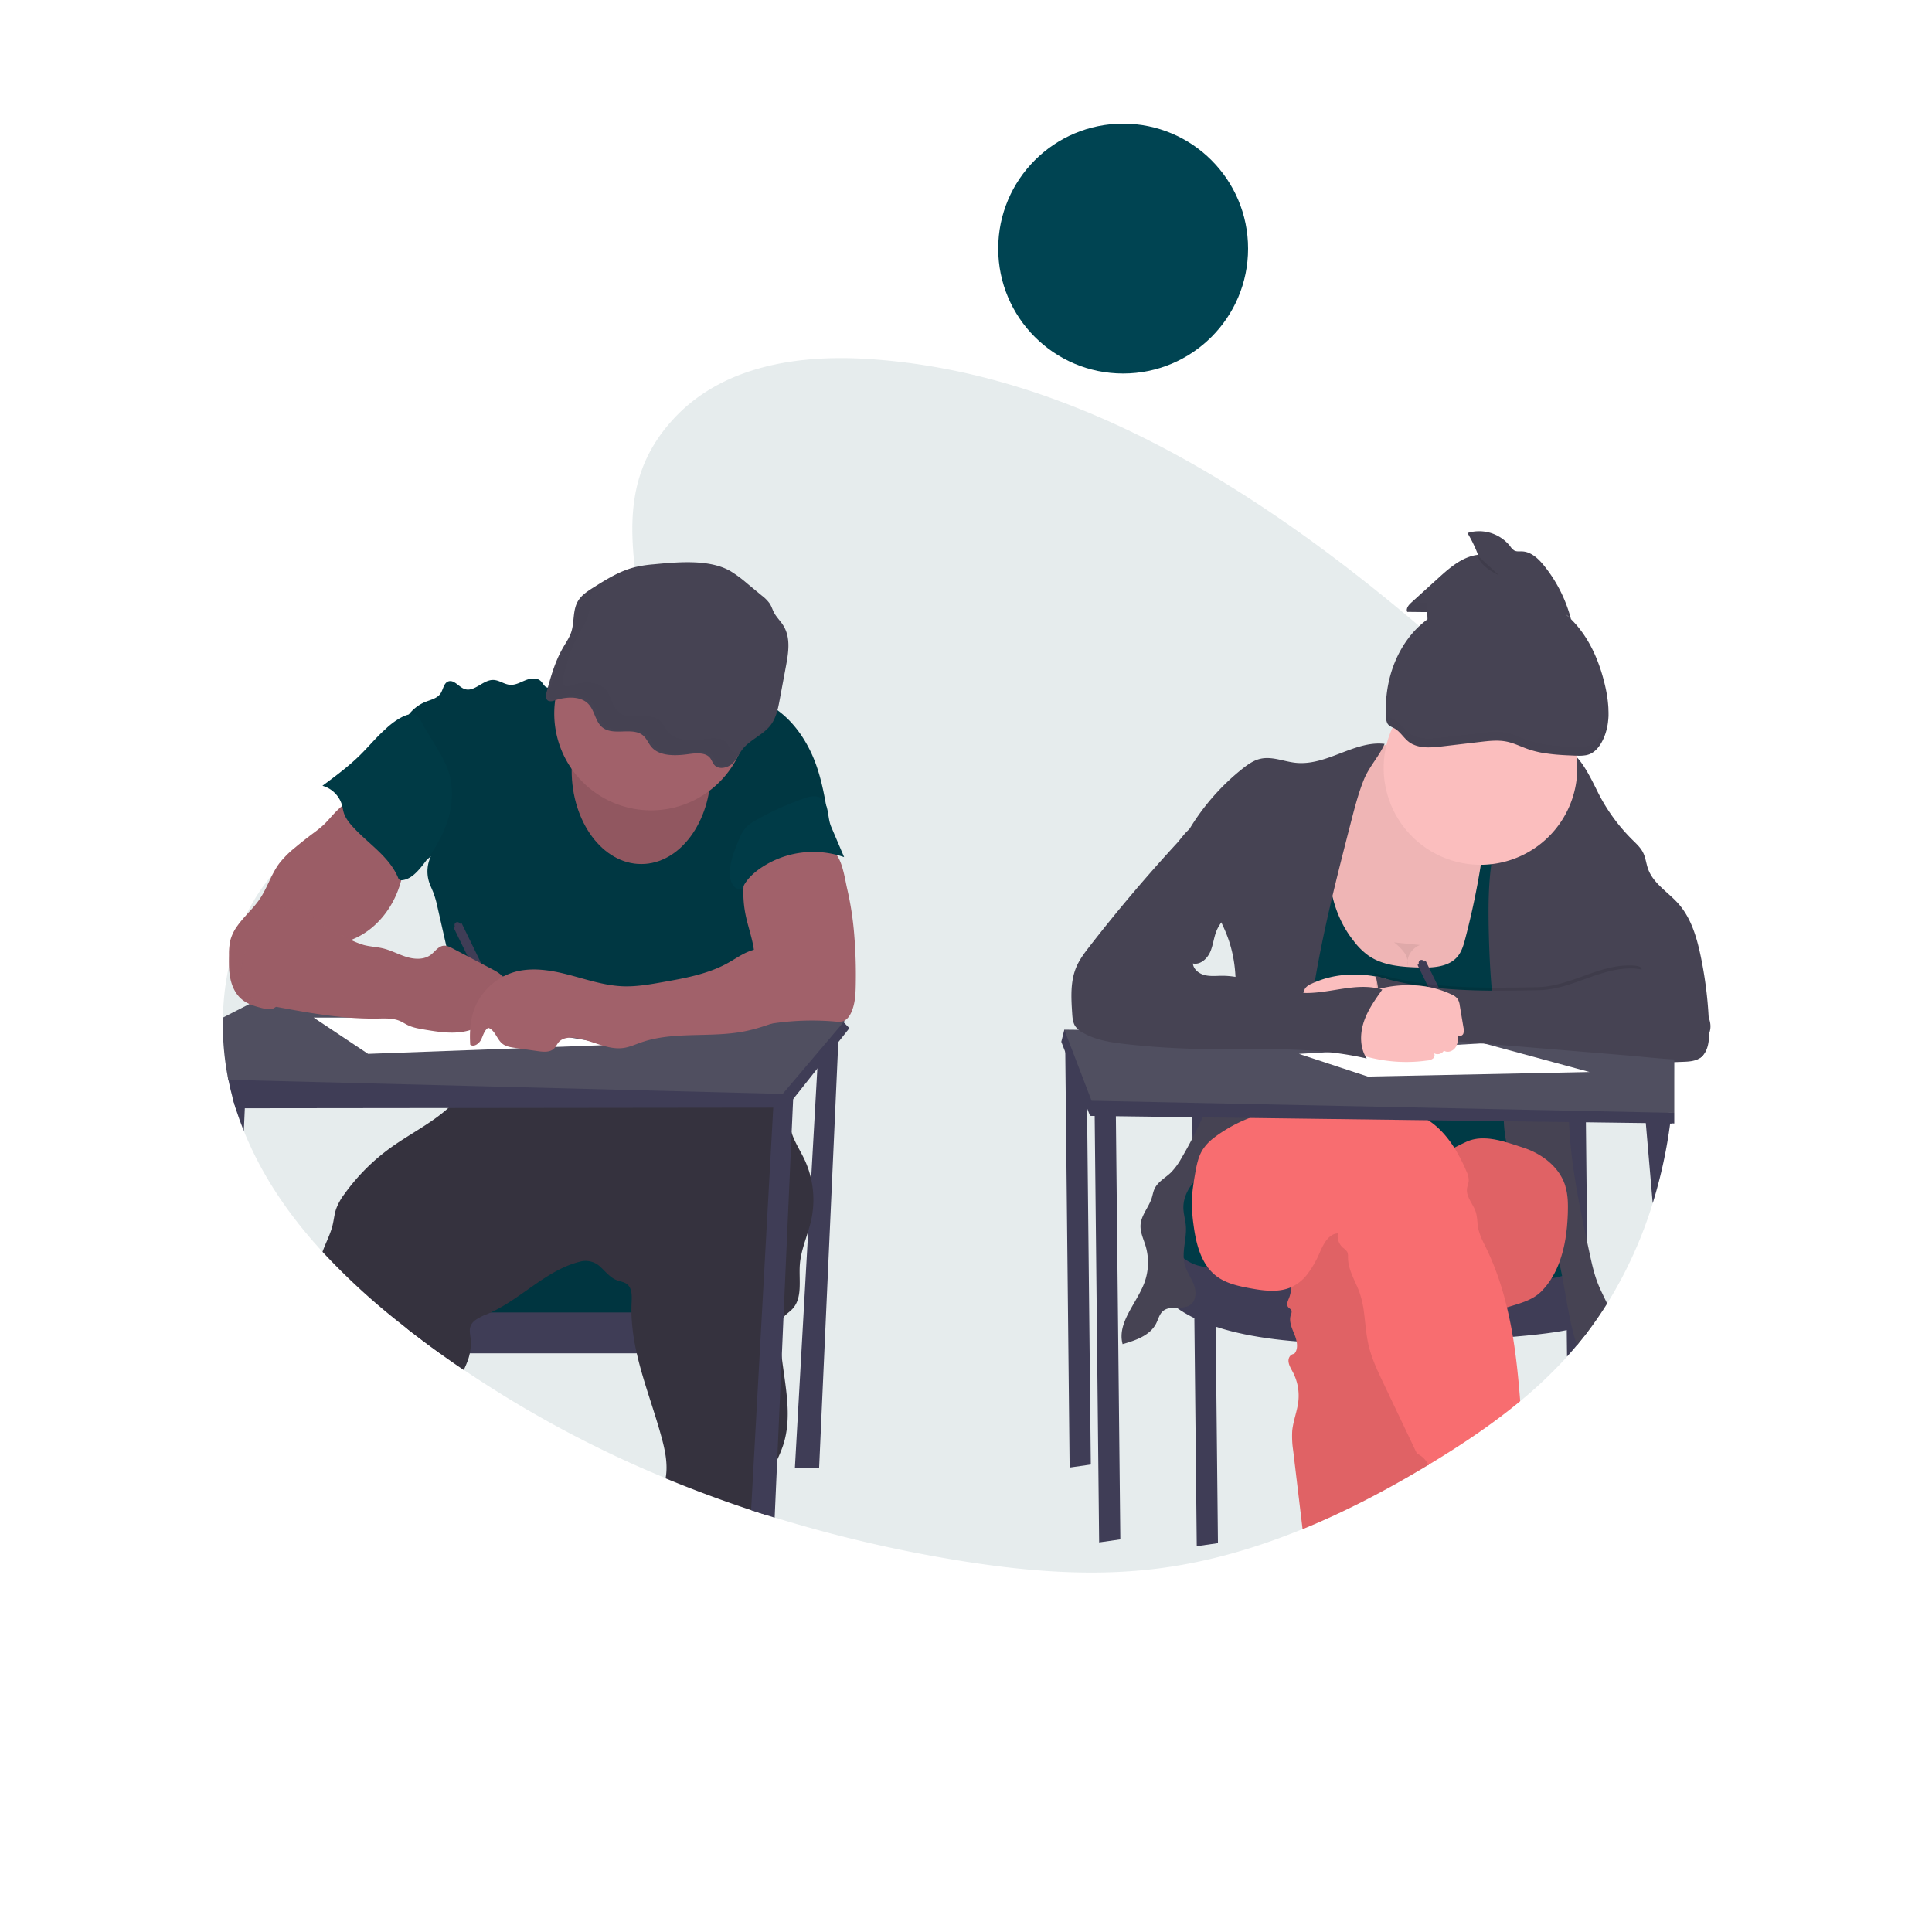 <svg xmlns="http://www.w3.org/2000/svg" xmlns:xlink="http://www.w3.org/1999/xlink" width="1500" height="1500" viewBox="0 0 1500 1500">
<rect x="0" y="0" width="1500" height="1500" fill="#808080" stroke="none"/>
<defs>
<clipPath id="clip-path">
<rect id="Rectangle_2203" data-name="Rectangle 2203" width="1155" height="943" transform="translate(173 278)" fill="#fff"></rect>
</clipPath>
<clipPath id="clip-undraw_exams_g-4-ow">
<rect width="1500" height="1500" id="id_101"></rect>
</clipPath>
</defs>
<g id="undraw_exams_g-4-ow" clip-path="url(#clip-undraw_exams_g-4-ow)">
<rect width="1500" height="1500" fill="#fff" id="id_102"></rect>
<g id="undraw_exams_g-4-ow-2" data-name="undraw_exams_g-4-ow">
<g id="undraw_exams_g-4-ow-3" data-name="undraw_exams_g-4-ow">
<rect id="Rectangle_2202" data-name="Rectangle 2202" width="1500" height="1500" fill="#fff" opacity="0"></rect>
<g id="Group_447" data-name="Group 447" clip-path="url(#clip-path)">
<path id="Path_16259" data-name="Path 16259" d="M1299.92,824.649v2.137q-.2,18.531-2.2,36.967v.224c-.11,1.021-.23,2.031-.34,3.053-.2,1.726-.41,3.44-.65,5.167a371.123,371.123,0,0,1-13.55,61.991h0a334.007,334.007,0,0,1-35.37,77.832q-6.96,11.16-14.82,21.6-4.185,5.52-8.6,10.84-3.105,3.72-6.32,7.32l-1.34,1.48a348.31,348.31,0,0,1-36.43,34.6c-21.15,17.52-43.92,32.76-67.06,46.9-1.32.81-2.65,1.61-3.97,2.35a2.908,2.908,0,0,1-.3.17c-31.44,19-64.05,36.15-97.65,49.88-36.78,15.06-74.759,26.02-113.726,30.81-54.313,6.67-109.285,1.24-163.269-8.08a1061.157,1061.157,0,0,1-132.787-31.71l-7.168-2.24q-5.571-1.77-11.128-3.62-33.573-11.085-66.394-24.66a872.4,872.4,0,0,1-156.677-84.06q-9.4-6.33-18.531-12.92-12.762-9.18-25.218-18.91l-5.123-3.97a526.157,526.157,0,0,1-60.9-55.882c-25.288-27.5-46.9-58.527-61.105-93.944q-3.361-8.349-6.158-17.015l-.176-.576c-.94-2.936-1.81-5.871-2.609-8.924q-1.763-6.553-3.09-13.27c-.188-.857-.353-1.715-.505-2.584a221.978,221.978,0,0,1-3.7-45.715,211.284,211.284,0,0,1,4.7-39.926h0a180.071,180.071,0,0,1,13.314-39.422h0a142.12,142.12,0,0,1,20.365-31.389h0a120.16,120.16,0,0,1,19.189-17.92c12.75-9.488,26.887-16.1,41.54-21.325,6.887-2.466,13.867-4.627,20.882-6.635,4.971-1.433,9.965-2.795,14.936-4.133l14.665-3.958c9.4-2.56,18.8-5.19,28.062-8.032,25.241-7.7,49.977-17.027,72.856-30.931,3.619-2.2,7.309-4.6,11-7.187q7.052-4.9,13.913-10.639c4.63-3.875,9.166-8.021,13.491-12.412.669-.682,1.327-1.363,1.986-2.056,3.525-3.71,6.944-7.6,10.117-11.637,1.551-1.973,3.055-3.981,4.489-6.024,1.986-2.83,3.866-5.707,5.605-8.666,8.72-14.8,14.1-31.119,13.467-48.323a74.376,74.376,0,0,0-.764-8.467c-1.527-10.369-3-20.491-4.077-30.391-4.536-40.947-2.621-78.079,28.132-112.967,38.238-43.367,98.25-52.21,152.881-48.746,157.946,9.982,301.732,100.1,428.093,207.382q16.395,13.9,32.38,28.183,4.035,3.594,8.08,7.234c19.97,17.979,39.65,36.626,57.96,56.6,1.49,1.621,2.97,3.242,4.42,4.874.9,1.01,1.8,2.008,2.68,3.029q8.565,9.688,16.63,19.846a375.7,375.7,0,0,1,37.98,57.541,326.656,326.656,0,0,1,33.35,101.777h0a363.415,363.415,0,0,1,4.03,38.951c.2,3.84.33,7.692.4,11.532v3.687C1299.93,821.126,1299.93,822.864,1299.92,824.649Z" fill="#00424f" opacity="0.1"></path>
<path id="Path_16260" data-name="Path 16260" d="M635.969,804.957l-18.8,334.433,18.8.24,15.276-339.37Z" fill="#3f3d56"></path>
<path id="Path_16261" data-name="Path 16261" d="M566.637,974.4H333.966v50.494H566.637Z" fill="#003540"></path>
<path id="Path_16262" data-name="Path 16262" d="M581.914,1019.01v31.7H341.569q-12.76-9.18-25.217-18.9v-12.8Z" fill="#3f3d56"></path>
<path id="Path_16263" data-name="Path 16263" d="M629.905,946.847c-.658,3.041-1.516,6.047-2.421,9.042-2.667,8.654-5.876,17.192-6.5,26.187-.835,11.884,2.35,25.7-5.876,34.334-2.115,2.23-4.877,3.9-6.768,6.28a11.493,11.493,0,0,0-.8,1.18c-1.692,2.79-1.891,6.2-1.915,9.39a164.283,164.283,0,0,0,1.328,20.38c2.785,23.25,8.284,46.55,1.058,68.49a105.091,105.091,0,0,1-4.572,11.17c-3.525,7.75-7.368,15.4-8.519,23.79-.846,6.23-.588,12.64-.635,18.97q-5.57-1.77-11.128-3.62-33.573-11.1-66.393-24.66c.058-.32.117-.64.164-.96,1.68-10.45-.623-21.14-3.419-31.33-5.876-21.6-14.2-42.98-19.119-64.73a163.543,163.543,0,0,1-3.89-25.83c-.141-1.95-.223-3.91-.235-5.88-.059-2.56,0-5.12.106-7.7.246-5.15.47-11.27-3.655-14.408-2.268-1.7-5.264-2-7.908-3.029-5.1-1.985-8.59-6.588-12.633-10.275a16.561,16.561,0,0,0-14.794-4.345c-26.417,6.047-45.829,28.437-70.413,39.757-.952.45-1.9.87-2.867,1.27a41.825,41.825,0,0,0-9.013,4.61,10.232,10.232,0,0,0-4.042,5.69c-.623,2.49-.083,5.1.223,7.66a39.067,39.067,0,0,1-.529,12.48,38.492,38.492,0,0,1-1.257,4.7c-.94,2.78-2.2,5.51-3.4,8.22q-9.4-6.315-18.532-12.92-12.761-9.18-25.218-18.91l-5.041-4.05A526.15,526.15,0,0,1,250.4,971.918c2.5-7.046,6.123-13.6,7.862-20.82.987-4.146,1.351-8.455,2.714-12.483a44.867,44.867,0,0,1,6.487-11.626,157.4,157.4,0,0,1,36.123-36.121c14.559-10.428,31.375-18.789,44.477-30.626a70.132,70.132,0,0,0,13.6-16.1,9.917,9.917,0,0,0,.623-1.174,24.382,24.382,0,0,0,2.1-6.717c.94-5.261.8-11.039,1.269-16.088a171.841,171.841,0,0,0,48.332,1.456c18.743-2.1,37.074-7.3,55.817-9.324,1.41-.164,2.832-.293,4.254-.411,6-.481,12.022-.587,18.05-.517,5.041,0,10.082.224,15.123.388l55.5,1.879c6.145.211,12.421.446,18.143,2.689,6.792,2.666,12.233,7.973,16.593,13.81.552.751,1.1,1.5,1.621,2.278a71.559,71.559,0,0,1,8.555,16.9c.224.611.435,1.174.635,1.844.529,1.632.987,3.276,1.4,4.944.317,1.3.6,2.607.858,3.922,1.293,6.505,2.056,13.152,4.1,19.434.141.458.294.916.458,1.363,2.456,6.881,6.534,13.046,9.613,19.657a72.977,72.977,0,0,1,5.053,14.949,73.851,73.851,0,0,1,.141,31.425Z" fill="#35323e"></path>
<path id="Path_16264" data-name="Path 16264" d="M461.206,526.6c-4.959-3.945-12.15-1.057-17.955,1.492a115.232,115.232,0,0,1-14.995,5.413,6.331,6.331,0,0,1-3.29.341c-2.35-.564-3.337-3.347-5.088-5.038-3.044-2.924-8.026-2.231-11.951-.646s-7.8,3.875-12.01,3.523c-4.488-.352-8.39-3.664-12.926-3.769-7.99-.188-14.7,9.652-22.256,7.045-4.607-1.585-8.226-7.574-12.762-5.871-3.525,1.339-3.842,6.212-5.969,9.394-2.5,3.711-7.38,4.756-11.552,6.4-13.149,5.191-21.857,19.834-20.141,33.855.952,7.739,4.7,14.832,7.18,22.218,7.356,21.478,4.83,45.7,14.1,66.419,1.175-1.1,1.833-1.515,2.973-2.607a27.156,27.156,0,0,0-1.586,19.493c.975,3.253,2.561,6.283,3.76,9.465a84.773,84.773,0,0,1,3.008,10.921l10.224,45.07c3.995,17.614,8,35.229,8.7,53.266a155.39,155.39,0,0,1-2.68,34.994c18.52-3.065,35.465-11.273,54.232-11.167,6.886,0,13.713,1.174,20.54,2.113A423,423,0,0,0,490.843,833a23.871,23.871,0,0,0,9.212-1.291c2.586-1.1,4.7-3.065,7.145-4.486,4.783-2.819,10.576-3.523,16.087-3.523,25.136-.458,49.355,8.737,74.326,11.978,9.859-20.68,10.446-45.458,2.879-67.076-2.245-6.424-5.265-12.683-6.158-19.435a98.314,98.314,0,0,1-.282-12.483,90.476,90.476,0,0,0-5.676-31.213c-1.457-3.91-3.208-7.891-3.055-12.06s2.209-8.056,4.23-11.743c4.1-7.516,8.226-15.1,14.019-21.443,5.935-6.552,13.361-11.543,20.706-16.44l18.132-12.166c-2.48-15.653-5.676-32.14-12.315-46.537s-16.569-27.632-30-36.051a99,99,0,0,0-14.172-7.046c-6.862-2.889-14.007-5.437-21.445-5.872-8.461-.481-16.793,1.785-25.148,3.194C513.029,543.732,482.076,543.192,461.206,526.6Z" fill="#003742"></path>
<path id="Path_16265" data-name="Path 16265" d="M659.471,798.239l-8.626,10.886L634.582,829.64l-18.8,23.709-5.252,6.624H600.339l-252.283.293-157.993.176h-7.051c-.94-2.936-1.809-5.871-2.609-8.924q-1.763-6.554-3.09-13.27c-.188-.857-.353-1.715-.505-2.584l57.321-37.448,21.552-.118,65.923-.375,36.816-.212h10.94l24.537-.129L580.9,796.314l9.565-.059h4.149L605.6,796.2l40.882-.235,7.849-2.982.576.61Z" fill="#3f3d56"></path>
<path id="Path_16266" data-name="Path 16266" d="M655.945,792.368l-.975,1.174-6.416,7.551-13.208,15.583-27.7,32.634-245.362-6.259-185.02-4.7c-.188-.858-.353-1.715-.505-2.584a221.978,221.978,0,0,1-3.7-45.715l20.517-10.5,4.7-2.419,36.581-18.789,32.1-16.44L350.7,752.782l18.543,2.408,8.39,1.08,12.28,1.6,1.034.141,192.565,24.954,21.281,2.759,12.491,1.621,38.5,5Z" fill="#504f60"></path>
<path id="Path_16267" data-name="Path 16267" d="M615.992,848.734l-.2,4.615-1.175,26.058-6.322,143.263-1.34,30.97-3.525,79.66-1.986,45-7.168-2.24q-5.571-1.77-11.129-3.62l17.192-312.362.365-6.552,7.567-2.349Z" fill="#3f3d56"></path>
<path id="Path_16268" data-name="Path 16268" d="M190.6,848.4l-.528,12.06-.776,17.614q-3.361-8.349-6.158-17.015l-.176-.576c-.94-2.936-1.809-5.871-2.609-8.925Z" fill="#3f3d56"></path>
 <path id="Path_16269" data-name="Path 16269" d="M497.894,670.84c29.853,0,54.055-32.6,54.055-72.807s-24.2-72.806-54.055-72.806-54.055,32.6-54.055,72.806S468.04,670.84,497.894,670.84Z" fill="#a1616a"></path>
<path id="Path_16270" data-name="Path 16270" d="M497.894,670.84c29.853,0,54.055-32.6,54.055-72.807s-24.2-72.806-54.055-72.806-54.055,32.6-54.055,72.806S468.04,670.84,497.894,670.84Z" opacity="0.1"></path>
<path id="Path_16271" data-name="Path 16271" d="M505.532,629.152A75.155,75.155,0,1,0,430.325,554,75.181,75.181,0,0,0,505.532,629.152Z" fill="#a1616a"></path>
<path id="Path_16272" data-name="Path 16272" d="M507.024,438.163a96.364,96.364,0,0,0-13.643,2.078c-11.892,2.889-22.174,9.3-32.186,15.6-4.489,2.83-9.107,5.778-11.892,9.935-5.006,7.456-3.067,16.945-5.876,25.224-1.457,4.251-4.136,8.067-6.4,12.024-6.24,10.851-9.507,22.77-12.715,34.572-.658,2.442-.846,5.754,1.822,6.693a7.349,7.349,0,0,0,4.559-.516c8.426-2.783,19.131-3.582,25.382,2.067s5.723,15.665,13.162,19.963c8.519,4.967,21.821-1.034,29.554,4.826,3.313,2.513,4.512,6.541,7.226,9.571,6.323,7.045,18.485,6.705,28.6,5.284,5.8-.822,12.926-1.374,16.451,2.7,1.692,1.926,2.174,4.568,4.136,6.306,3.526,3.147,9.977,1.55,13.42-1.679s5.088-7.6,7.956-11.227c5.581-7.045,15.393-10.885,21.151-17.849,4.818-5.872,6.276-13.223,7.592-20.316l4.9-26.292c1.986-10.663,3.8-22.312-2.209-31.706-2.139-3.382-5.206-6.295-7.051-9.794-1.234-2.349-1.927-4.826-3.361-7.046a29.284,29.284,0,0,0-6.028-6.083l-11.6-9.594a97.589,97.589,0,0,0-12.68-9.394C550.738,433.865,525.943,436.4,507.024,438.163Z" fill="#464353"></path>
<path id="Path_16273" data-name="Path 16273" d="M259.312,631.759c-2.785,2.959-5.359,6.153-8.343,8.924a101.155,101.155,0,0,1-8.226,6.577q-6.91,5.166-13.514,10.7a75.7,75.7,0,0,0-12.385,12.366c-6.276,8.42-9.249,18.894-15.124,27.6-5.194,7.715-12.515,13.81-17.791,21.466a33.2,33.2,0,0,0-5.077,10.651,49.476,49.476,0,0,0-1.046,11.262c-.1,6.2-.2,12.471,1.07,18.542s4.054,12.036,8.825,16.017c4.43,3.7,10.153,5.4,15.758,6.811,2.891.717,6.017,1.386,8.766.247a14.458,14.458,0,0,0,5.1-4.3l14.3-16.44c9.566-11.039,19.507-22.312,32.633-28.771,4.113-2.008,8.449-3.523,12.574-5.472,17.485-8.42,29.847-25.658,34.642-44.447,1.175-4.592,1.927-9.277,2.691-13.963l2.068-12.847a4.091,4.091,0,0,0,0-1.961,4.235,4.235,0,0,0-1.5-1.785,249.2,249.2,0,0,1-27.9-26.3c-2.045-2.255-3.96-5.343-6.322-7.234-2.962-2.348-2.738-2.172-6.3,0a75.523,75.523,0,0,0-14.9,12.366Z" fill="#a1616a"></path>
<path id="Path_16274" data-name="Path 16274" d="M357.139,717.248a2.213,2.213,0,0,0-2.99-1.1,2.208,2.208,0,0,0-1.137,1.306,2.216,2.216,0,0,0,.155,1.725l-1.175.575,35.042,71.773,6.334-3.088-35.042-71.82Z" fill="#3f3d56"></path>
<path id="Path_16275" data-name="Path 16275" d="M259.312,631.759c-2.785,2.959-5.359,6.153-8.343,8.924a101.155,101.155,0,0,1-8.226,6.577q-6.91,5.166-13.514,10.7a75.7,75.7,0,0,0-12.385,12.366c-6.276,8.42-9.249,18.894-15.124,27.6-5.194,7.715-12.515,13.81-17.791,21.466a33.2,33.2,0,0,0-5.077,10.651,49.476,49.476,0,0,0-1.046,11.262c-.1,6.2-.2,12.471,1.07,18.542s4.054,12.036,8.825,16.017c4.43,3.7,10.153,5.4,15.758,6.811,2.891.717,6.017,1.386,8.766.247a14.458,14.458,0,0,0,5.1-4.3l14.3-16.44c9.566-11.039,19.507-22.312,32.633-28.771,4.113-2.008,8.449-3.523,12.574-5.472,17.485-8.42,29.847-25.658,34.642-44.447,1.175-4.592,1.927-9.277,2.691-13.963l2.068-12.847a4.091,4.091,0,0,0,0-1.961,4.235,4.235,0,0,0-1.5-1.785,249.2,249.2,0,0,1-27.9-26.3c-2.045-2.255-3.96-5.343-6.322-7.234-2.962-2.348-2.738-2.172-6.3,0a75.523,75.523,0,0,0-14.9,12.366Z" opacity="0.04"></path>
<path id="Path_16276" data-name="Path 16276" d="M664.417,764.031c-.117,7.492-.411,15.207-3.525,22.042-1.34,2.959-3.42,5.871-6.534,6.846a15.2,15.2,0,0,1-5.746.211,207.74,207.74,0,0,0-68.732,5.449c5.993-11.978,2.55-26.34,4.207-39.633.458-3.628,1.293-7.2,1.61-10.838,1.175-12.918-4.36-25.459-6.9-38.212a85.445,85.445,0,0,1,0-33.444,22.3,22.3,0,0,1,2.879-8.044,18.883,18.883,0,0,1,6.6-5.743c9.518-5.413,20.741-6.036,31.434-5.319,7.2.481,21.646-.2,27.65,4.227,6.569,4.85,8.649,21.138,10.424,28.665a242.423,242.423,0,0,1,5.405,35.076A376.379,376.379,0,0,1,664.417,764.031Z" fill="#a1616a"></path>
<path id="Path_16277" data-name="Path 16277" d="M243.482,790.031l42.3,28.184,190.367-7.046L350.417,790.031Z" fill="#fff"></path>
<path id="Path_16278" data-name="Path 16278" d="M299.265,566.1c-6.945,6.118-12.832,13.328-19.412,19.846-9.025,8.948-19.284,16.557-29.5,24.132a21.943,21.943,0,0,1,15.277,15.383c.446,1.726.67,3.523,1.175,5.214,1.175,4,3.76,7.457,6.533,10.569,11.916,13.422,28.591,23.357,35.618,39.926a3.688,3.688,0,0,0,1.41,2,3.1,3.1,0,0,0,1.822.212c6.357-.67,11.222-5.79,15.276-10.769,8.461-10.568,15.805-22.241,19.977-35.135s4.841-27.15.293-39.926c-2.267-6.365-5.769-12.213-9.248-18q-4.57-7.6-9.118-15.172c-1.587-2.666-3.608-8.079-6.722-9.4C315.928,552.095,303.578,561.794,299.265,566.1Z" fill="#003a45"></path>
<path id="Path_16279" data-name="Path 16279" d="M645.381,642l10,23.486a72.695,72.695,0,0,0-65.688,9.1c-5.7,4.074-10.929,9.194-13.5,15.7a6.861,6.861,0,0,1-6.8-2.666,13.633,13.633,0,0,1-2.515-7.186c-.928-9.019,2.491-17.861,5.876-26.293,1.574-3.946,3.2-7.973,5.993-11.179s6.51-5.32,10.223-7.316a227.756,227.756,0,0,1,37.075-16.37c5.4-1.75,11.069-1.714,14.1,3.335C643.654,628.635,642.631,635.587,645.381,642Z" fill="#003b47"></path>
<path id="Path_16280" data-name="Path 16280" d="M243.73,712.468c2.5,2,4.7,4.357,7.273,6.259a51.93,51.93,0,0,0,8.649,4.85l11.587,5.566a64.914,64.914,0,0,0,11.222,4.556c4.959,1.327,10.165,1.457,15.147,2.69,6.287,1.55,12.033,4.779,18.226,6.646s13.443,2.173,18.614-1.714c3.231-2.431,5.676-6.447,9.683-7.046,2.585-.341,5.076.9,7.379,2.114l30.154,15.841c4.065,2.137,8.366,4.509,10.493,8.584s.694,10.264-3.784,11.32a40.988,40.988,0,0,1-4.7.27c-1.551.188-3.243,1.1-3.455,2.666a5.355,5.355,0,0,0,.74,2.76c1.352,3.1,1.751,6.811.177,9.817s-5.441,4.873-8.532,3.523c.529,4.544-4.418,7.727-8.825,8.936-11.116,3.042-22.9,1.175-34.266-.751-4.465-.752-9-1.527-13.067-3.523-1.951-.951-3.76-2.173-5.734-3.053-5.418-2.408-11.575-2.091-17.5-1.985-27.391.482-54.548-4.591-81.482-9.641-4.994-.939-10.129-1.938-14.4-4.7-8.225-5.355-11.281-16.346-9.929-26.07s6.287-18.53,11.14-27.079l6.287-11.074a14.247,14.247,0,0,1,3.384-4.462C217.466,700.713,235.809,706.1,243.73,712.468Z" fill="#a1616a"></path>
<path id="Path_16281" data-name="Path 16281" d="M243.73,712.468c2.5,2,4.7,4.357,7.273,6.259a51.93,51.93,0,0,0,8.649,4.85l11.587,5.566a64.914,64.914,0,0,0,11.222,4.556c4.959,1.327,10.165,1.457,15.147,2.69,6.287,1.55,12.033,4.779,18.226,6.646s13.443,2.173,18.614-1.714c3.231-2.431,5.676-6.447,9.683-7.046,2.585-.341,5.076.9,7.379,2.114l30.154,15.841c4.065,2.137,8.366,4.509,10.493,8.584s.694,10.264-3.784,11.32a40.988,40.988,0,0,1-4.7.27c-1.551.188-3.243,1.1-3.455,2.666a5.355,5.355,0,0,0,.74,2.76c1.352,3.1,1.751,6.811.177,9.817s-5.441,4.873-8.532,3.523c.529,4.544-4.418,7.727-8.825,8.936-11.116,3.042-22.9,1.175-34.266-.751-4.465-.752-9-1.527-13.067-3.523-1.951-.951-3.76-2.173-5.734-3.053-5.418-2.408-11.575-2.091-17.5-1.985-27.391.482-54.548-4.591-81.482-9.641-4.994-.939-10.129-1.938-14.4-4.7-8.225-5.355-11.281-16.346-9.929-26.07s6.287-18.53,11.14-27.079l6.287-11.074a14.247,14.247,0,0,1,3.384-4.462C217.466,700.713,235.809,706.1,243.73,712.468Z" opacity="0.04"></path>
<path id="Path_16282" data-name="Path 16282" d="M602.443,732.76c-6.122,2.889-13.15,3.171-19.542,5.39s-11.822,6.212-17.685,9.465c-15.277,8.525-32.9,11.743-50.213,14.808-10.493,1.879-21.152,3.758-31.728,3.312-14.312-.611-28.061-5.379-41.927-8.972s-28.661-6.013-42.4-1.973a47.7,47.7,0,0,0-31.141,29.863c-2.879,8.443-3.278,17.544-2.726,26.445,2.891,2.125,6.933-.822,8.508-4.052s2.432-7.186,5.488-9.065c5.3,1.8,6.592,8.854,10.963,12.342,2.727,2.184,6.37,2.759,9.836,3.253l17.862,2.536c4.3.611,9.3,1.022,12.409-2.008,1.516-1.468,2.35-3.523,3.737-5.1,2.843-3.148,7.591-3.688,11.821-3.265,13.208,1.315,25.594,9.876,38.708,7.844,4.513-.693,8.708-2.618,13.009-4.133,25.488-8.995,53.808-3.523,80.33-8.678,10.118-1.961,19.859-5.437,29.483-9.1,5.23-1.985,10.517-4.063,14.983-7.422a31.507,31.507,0,0,0,12.174-27.96A31.96,31.96,0,0,0,623.1,735.578c-2.068-1.761-4.782-5.131-7.262-6.235C611.1,727.264,606.462,730.869,602.443,732.76Z" fill="#a1616a"></path>
<g id="Group_445" data-name="Group 445" opacity="0.1">
<path id="Path_16283" data-name="Path 16283" d="M568.1,582.744c-1.962-1.738-2.444-4.38-4.136-6.306-3.525-4.075-10.646-3.523-16.451-2.7-10.118,1.421-22.327,1.75-28.6-5.285-2.715-3.029-3.914-7.045-7.227-9.57-7.733-5.872-21.035.141-29.554-4.826-7.439-4.334-6.957-14.386-13.161-19.964s-16.957-4.849-25.383-2.066a7.349,7.349,0,0,1-4.559.516c-2.668-.939-2.48-4.251-1.822-6.693,3.208-11.8,6.475-23.721,12.715-34.572,2.268-3.957,4.947-7.774,6.4-12.025,2.55-7.445,1.246-15.864,4.6-22.91-3.6,2.348-7.051,4.908-9.272,8.22-5.006,7.457-3.067,16.945-5.875,25.224-1.457,4.251-4.136,8.067-6.4,12.025-6.24,10.85-9.507,22.77-12.715,34.571-.658,2.443-.846,5.754,1.821,6.694a7.346,7.346,0,0,0,4.56-.517c8.425-2.783,19.13-3.582,25.382,2.067s5.723,15.665,13.161,19.963c8.52,4.967,21.822-1.033,29.554,4.826,3.314,2.513,4.513,6.541,7.227,9.571,6.322,7.046,18.484,6.7,28.6,5.284,5.8-.822,12.926-1.374,16.452,2.7,1.692,1.926,2.174,4.568,4.136,6.306,3.525,3.147,9.977,1.55,13.42-1.679a35.6,35.6,0,0,0,5.617-7.68C573.534,584.846,570.279,584.705,568.1,582.744Z" opacity="0.1"></path>
<path id="Path_16284" data-name="Path 16284" d="M589.516,569.827a33.227,33.227,0,0,0-2.1,3.041c4.513-3.217,9.295-6.224,12.668-10.322a25.017,25.017,0,0,0,2.35-3.382C597.741,562.523,592.853,565.611,589.516,569.827Z" opacity="0.1"></path>
</g>
<path id="Path_16285" data-name="Path 16285" d="M826.923,802.361l3.525,337.029,16.452-2.35-3.526-334.679Z" fill="#3f3d56"></path>
<path id="Path_16286" data-name="Path 16286" d="M925.632,863.426l3.525,337.024,16.452-2.35-3.526-334.674Z" fill="#3f3d56"></path>
<path id="Path_16287" data-name="Path 16287" d="M1232.96,1033.68l-.07-6.47v-3.86l-.63-59.275-.97-92.676-.17-8h-16.45l.09,7.7.51,49.638.23,21.489.18,17.4.31,30.086.19,17.748v1.87l.24,23.33.22,20.56,1.33-1.48q3.24-3.6,6.33-7.33Z" fill="#3f3d56"></path>
<path id="Path_16288" data-name="Path 16288" d="M907.417,918.029l-9.4,14.045,9.4,63.988,79.908,21.858H1116.59l77.55,4.68,36.95-25.27-6.39-43.4-28.21-35.9Z" fill="#003b47"></path>
<path id="Path_16289" data-name="Path 16289" d="M898.017,932.074l-4.7,39.011s-24.678,76.485,173.913,71.795,164.52-20.29,164.52-20.29l-1.18-45.258s6.92,21.419-94.01,18.519S941.5,983.579,941.5,983.579,906.243,989.815,898.017,932.074Z" fill="#3f3d56"></path>
<path id="Path_16290" data-name="Path 16290" d="M1063.47,582.415c-11.33,5.155-19.9,15.148-25.65,26.2s-8.98,23.181-12.16,35.23c-3.36,12.7-6.74,25.447-8.48,38.47-3.1,23.157-.77,47.5,9.88,68.3s30.31,37.578,53.35,41.582c8.89,1.562,18.03,1.245,27.02.317A219.7,219.7,0,0,0,1155.15,782c16.16-5.46,32.98-13.868,40.17-29.357,4.17-8.984,4.52-19.224,4.32-29.111a309.208,309.208,0,0,0-12.11-79.606c-2.18-7.516-4.7-15.09-9.31-21.42s-10.9-10.968-17.33-15.265C1133.4,588.744,1097.28,567.055,1063.47,582.415Z" fill="#fbbebe"></path>
<path id="Path_16291" data-name="Path 16291" d="M1063.47,582.415c-11.33,5.155-19.9,15.148-25.65,26.2s-8.98,23.181-12.16,35.23c-3.36,12.7-6.74,25.447-8.48,38.47-3.1,23.157-.77,47.5,9.88,68.3s30.31,37.578,53.35,41.582c8.89,1.562,18.03,1.245,27.02.317A219.7,219.7,0,0,0,1155.15,782c16.16-5.46,32.98-13.868,40.17-29.357,4.17-8.984,4.52-19.224,4.32-29.111a309.208,309.208,0,0,0-12.11-79.606c-2.18-7.516-4.7-15.09-9.31-21.42s-10.9-10.968-17.33-15.265C1133.4,588.744,1097.28,567.055,1063.47,582.415Z" opacity="0.05"></path>
<path id="Path_16292" data-name="Path 16292" d="M1050.75,730.223a53.059,53.059,0,0,0,11.75,11.743c11.18,7.727,25.54,8.772,39.13,9.2,10.9.329,23.41-.294,30.24-8.8,3.08-3.828,4.47-8.713,5.72-13.469a598.4,598.4,0,0,0,16.33-88.977l31.12.106c13.46,57.623,12.36,117.524,11.18,176.7l-1.7,86.288-20.05-2.126c-47.6-5.037-95.28-10.075-143.14-10.944a819.332,819.332,0,0,0-84.041,2.771L990.944,763c5.664-16.863,11.386-33.949,12.716-51.67,1.91-25.705-5.3-52.843,4.7-76.623.8-1.914,1.81-3.9,3.63-4.9s4.12-.751,6.22-.481c3.95.528,16.01,0,18.88,2.525,4.23,3.664,1.43,4.215-.06,10.122-2.67,10.569-5.19,20.351-5.16,31.366C1031.91,693.338,1038.11,714.452,1050.75,730.223Z" fill="#003a45"></path>
<path id="Path_16293" data-name="Path 16293" d="M1232.96,1033.68q7.86-10.44,14.82-21.6c-2.35-5.03-4.94-9.93-7-15.066-3.15-7.868-4.96-16.2-6.74-24.484q-.915-4.229-1.82-8.455c-6.58-30.661-12.76-61.757-14.05-92.841-.11-2.583-.19-5.167-.22-7.75v-9.653c.14-7.046.59-14.15,1.4-21.219.15-1.386.33-2.772.52-4.157a6.978,6.978,0,0,1,.11-.905l79.91-2.912,6.72-.247c4.62-.164,9.51-.422,13.32-3.041,6.4-4.392,7.15-13.4,7.05-21.137a313.6,313.6,0,0,0-6.63-58.187c-3.03-14.4-7.36-29.111-17.06-40.173-7.97-9.089-19.51-15.7-23.66-27.009-1.54-4.2-1.92-8.819-3.92-12.835s-5.3-6.964-8.42-10.064a140.155,140.155,0,0,1-26.91-37.249c-4.75-9.582-9.91-20.151-16.13-26.774-.31-.34-.61-.657-.93-.963-5.29-5.225-11.34-7.515-18.51-3.957a23.575,23.575,0,0,0-3.66,2.278h0a44.537,44.537,0,0,0-6.97,6.623,159.127,159.127,0,0,0-18.96,27.009,151.593,151.593,0,0,0-9.68,21.137,145.929,145.929,0,0,0-5.23,17.615c-1.01,4.427-1.81,8.9-2.44,13.387-2.35,16.863-2.35,34.055-2.02,51.129.35,15.689,1.04,31.413,2.46,47.043q.54,5.672,1.18,11.332,1.29,11.19,3.2,22.311c.5,2.831,1.02,5.661,1.59,8.479.15.752.3,1.5.45,2.243l.07.317a191,191,0,0,1,3.61,19.857q.135,1.257.21,2.5a96.266,96.266,0,0,1-.09,11.52c-.27,4.532-.7,9.053-.91,13.586a22.708,22.708,0,0,1-.08,2.349c-.06,2.29,0,4.58,0,6.869a109.1,109.1,0,0,0,1.95,16.312,105.694,105.694,0,0,0,10.16,28.7c.45.845.91,1.679,1.37,2.5,5.96,10.639,13.48,20.4,18.99,31.283a135.112,135.112,0,0,1,10.57,30.779q1.185,5.272,2.24,10.568c1.09,5.637,2.06,11.319,3.06,17.009.1.56.2,1.17.31,1.69,1.33,7.54,2.73,15.04,4.52,22.4,1.05,4.29,2.22,8.52,3.6,12.67Z" fill="#464353"></path>
<path id="Path_16294" data-name="Path 16294" d="M1217.26,941.116c0,1.057-.07,2.114-.12,3.183a149.806,149.806,0,0,1-1.42,15.395,100.444,100.444,0,0,1-5.09,20.421,69.35,69.35,0,0,1-6.06,12.459,57.4,57.4,0,0,1-7.55,9.716c-7.05,7.32-17.2,9.66-27.03,12.75a66.774,66.774,0,0,0-13.03,5.32c-.74.41-1.47.86-2.17,1.33l-12.29,8.13c-3.83,2.53-7.75,5.15-10.38,8.89a18.869,18.869,0,0,0-1.17,1.99,44.673,44.673,0,0,0-3.62,10.85c-6.4,26.61-12.8,53.24-17.18,80.25-.3,1.78-.58,3.58-.88,5.38l-.11.56a3.489,3.489,0,0,0-.19-.39c-31.44,19-64.05,36.15-97.65,49.88l-7.3-61.07a73.815,73.815,0,0,1-.75-15c.69-7.91,3.91-15.4,4.78-23.28a39.565,39.565,0,0,0-4.19-22.39c-1.39-2.68-3.13-5.31-3.44-8.31s1.41-5.73,4.41-6.03c2.35-2.61,2.54-6.17,1.85-9.69a28.018,28.018,0,0,0-1.65-5.37c-1.99-4.9-4.52-10.25-2.81-15.26a5.639,5.639,0,0,0,.59-2.94.6.6,0,0,0,0-.19c-.4-1.31-1.96-1.89-2.77-3-1.529-2.08,0-4.91.94-7.31a27.907,27.907,0,0,0,1.57-7.993c.13-1.515.23-3.041.39-4.544a47.052,47.052,0,0,1,20.4-33.656c4.57-3.077,9.66-5.32,14.33-8.22a131.547,131.547,0,0,0,13.65-10.569q15.525-12.917,32.28-24.355a407.516,407.516,0,0,1,37.28-22.617q4.11-2.219,8.22-4.321,4.485-2.349,9.01-4.451c9.69-4.615,20.67-2.889,31.38.188,4.49,1.28,8.92,2.806,13.2,4.192a61.254,61.254,0,0,1,11.98,5.378c9.49,5.567,17.32,13.787,20.58,24.168v.2C1217.32,927.295,1217.45,934.27,1217.26,941.116Z" fill="#f86d70"></path>
<path id="Path_16295" data-name="Path 16295" d="M1217.26,941.116c0,1.057-.07,2.114-.12,3.183a149.806,149.806,0,0,1-1.42,15.395,100.444,100.444,0,0,1-5.09,20.421,69.35,69.35,0,0,1-6.06,12.459,57.4,57.4,0,0,1-7.55,9.716c-7.05,7.32-17.2,9.66-27.03,12.75a66.774,66.774,0,0,0-13.03,5.32c-.74.41-1.47.86-2.17,1.33l-12.29,8.13c-3.83,2.53-7.75,5.15-10.38,8.89a18.869,18.869,0,0,0-1.17,1.99,44.673,44.673,0,0,0-3.62,10.85c-6.4,26.61-12.8,53.24-17.18,80.25-.3,1.78-.58,3.58-.88,5.38l-.11.56a3.489,3.489,0,0,0-.19-.39c-31.44,19-64.05,36.15-97.65,49.88l-7.3-61.07a73.815,73.815,0,0,1-.75-15c.69-7.91,3.91-15.4,4.78-23.28a39.565,39.565,0,0,0-4.19-22.39c-1.39-2.68-3.13-5.31-3.44-8.31s1.41-5.73,4.41-6.03c2.35-2.61,2.54-6.17,1.85-9.69a28.018,28.018,0,0,0-1.65-5.37c-1.99-4.9-4.52-10.25-2.81-15.26a5.639,5.639,0,0,0,.59-2.94.6.6,0,0,0,0-.19c-.4-1.31-1.96-1.89-2.77-3-1.529-2.08,0-4.91.94-7.31a27.907,27.907,0,0,0,1.57-7.993c.13-1.515.23-3.041.39-4.544a47.052,47.052,0,0,1,20.4-33.656c4.57-3.077,9.66-5.32,14.33-8.22a131.547,131.547,0,0,0,13.65-10.569q15.525-12.917,32.28-24.355a407.516,407.516,0,0,1,37.28-22.617q4.11-2.219,8.22-4.321,4.485-2.349,9.01-4.451c9.69-4.615,20.67-2.889,31.38.188,4.49,1.28,8.92,2.806,13.2,4.192a61.254,61.254,0,0,1,11.98,5.378c9.49,5.567,17.32,13.787,20.58,24.168v.2C1217.32,927.295,1217.45,934.27,1217.26,941.116Z" opacity="0.1"></path>
<path id="Path_16296" data-name="Path 16296" d="M1105.68,746.6a2.18,2.18,0,0,0-.51-.723,2.141,2.141,0,0,0-.75-.466,2.181,2.181,0,0,0-.87-.134,2.2,2.2,0,0,0-1.56.756,2.1,2.1,0,0,0-.43.769,2.015,2.015,0,0,0-.1.878,2.1,2.1,0,0,0,.25.846l-1.17.575,35.04,71.774,6.33-3.089-35.04-71.82Z" fill="#3f3d56"></path>
<path id="Path_16297" data-name="Path 16297" d="M1149.49,671.426a75.156,75.156,0,1,0-75.21-75.155A75.181,75.181,0,0,0,1149.49,671.426Z" fill="#fbbebe"></path>
<path id="Path_16298" data-name="Path 16298" d="M1248.75,549.746a100.028,100.028,0,0,0-2.65-17.72c-4.42-18.989-12.5-37.683-26.4-51.317a102.7,102.7,0,0,0-3.06-9.852,1.981,1.981,0,0,0-.09-.235,110.111,110.111,0,0,0-17.74-31.436c-4.41-5.473-10.12-10.874-17.15-11.086-1.97-.07-4.06.27-5.87-.634a10.622,10.622,0,0,1-3.28-3.358,30.791,30.791,0,0,0-29.8-11.145l-.73.153c-.41.082-.82.176-1.17.282s-.99.282-1.48.434c.54.893,1.06,1.8,1.58,2.713q2.1,3.723,3.88,7.61,1.485,3.24,2.74,6.587c-12.04,1.374-21.84,9.911-30.79,18.038L1095.66,467.9a.687.687,0,0,0-.11.106l-.61.587c-.15.153-.3.3-.44.47a1.182,1.182,0,0,0-.16.164c-.17.188-.34.388-.5.587a8.216,8.216,0,0,0-.79,1.175,3.935,3.935,0,0,0-.31.552,1.117,1.117,0,0,0-.08.176c-.07.16-.14.325-.2.493v.07c-.03.1-.06.195-.08.294a3.514,3.514,0,0,0,.2,2.49l13.9.152h1.63c.08,1.856.13,3.723.2,5.578a79.926,79.926,0,0,0-6.34,5.284,68.29,68.29,0,0,0-6.19,6.53c-12.54,15.136-19.09,34.689-19.75,54.37v7.187c0,1.174.11,2.348.2,3.522a8.776,8.776,0,0,0,1.18,4.357,3.933,3.933,0,0,0,.33.423,8.039,8.039,0,0,0,2.49,1.832l1.01.493c.51.247.99.481,1.46.752,4.43,2.5,7.05,7.327,11.08,10.427.23.176.47.353.7.505l.53.353.33.211.45.258a9.016,9.016,0,0,0,.9.482h0l.57.282h.09c.47.211.94.411,1.42.587l.67.235.2.07c.19.059.39.129.59.176q.6.177,1.17.317l1.18.259c.46.082.93.164,1.4.223l.69.094.71.07c1.12.1,2.24.161,3.38.176a84.53,84.53,0,0,0,10.66-.74L1149.41,576c6.8-.787,13.75-1.574,20.46-.188,5.68,1.174,10.92,3.875,16.45,5.789,1.24.434,2.49.834,3.75,1.174.45.129.92.27,1.39.388l.65.164,1.51.364c.54.129,1.08.259,1.62.364.76.165,1.51.306,2.28.447.51.105,1.04.187,1.57.281h.11l1.5.235h.37l1.11.153c.54.082,1.08.153,1.64.211,1.19.149,2.39.278,3.59.388,1.94.188,3.89.329,5.88.446l1.95.117,1.95.094,5.87.259h1.08a30.316,30.316,0,0,0,7.31-.376c.43-.082.84-.176,1.25-.294s.75-.234,1.17-.375c4.41-1.691,7.63-5.578,9.86-9.735.47-.881.91-1.762,1.31-2.666s.76-1.82,1.09-2.736c.41-1.174.76-2.29,1.07-3.464.09-.317.18-.634.25-.963s.23-.975.33-1.468c.29-1.351.51-2.713.68-4.087a11.807,11.807,0,0,1,.15-1.315c.11-1.174.19-2.266.24-3.417v-2.631C1248.83,552.212,1248.75,550.956,1248.75,549.746Zm-30.13-70.106c-.95-.892-1.93-1.749-2.91-2.56a12.017,12.017,0,0,1,2.9,2.56Z" fill="#464353"></path>
<path id="Path_16299" data-name="Path 16299" d="M1005.15,592.137c-8.847-1.092-17.625-4.967-26.356-3.065-5.465,1.174-10.165,4.568-14.537,8.056A176.658,176.658,0,0,0,923.4,643.806a24.651,24.651,0,0,0-3.772,8.831c-.564,3.664.435,7.386,1.622,10.9,8.037,23.733,25.229,43.555,33.055,67.358,8.226,25.037,5.371,52.4-.693,78.045a326.049,326.049,0,0,1-36.24,90.069,51.417,51.417,0,0,1-8.343,11.414c-4.278,4.11-10.024,7.046-12.562,12.424-1.175,2.349-1.516,5.026-2.351,7.539-2.35,7.046-8.037,13.082-8.59,20.515-.411,5.672,2.28,11.038,3.913,16.44a45.269,45.269,0,0,1-.834,28.3c-5.958,16.321-21.54,31.161-17.015,47.951,10.094-2.9,21.281-6.67,26.04-16.03,1.68-3.32,2.515-7.26,5.347-9.68,5.652-4.8,15.276-.46,21.281-4.87,4.536-3.36,4.7-10.24,2.679-15.527s-5.5-9.935-7.051-15.372c-2.7-9.8,1.622-20.175.823-30.309-.376-4.7-1.821-9.2-1.927-13.868-.2-9.078,4.83-17.615,11.516-23.78s14.947-10.252,23.079-14.279l30.741-15.266c11.151-5.52,23.373-12.248,27.023-24.132,1.39-4.451,1.4-9.2,1.47-13.845,1.05-71.057,18.86-140.682,36.57-209.508,2.75-10.662,5.55-21.372,9.64-31.612s12.09-18.46,16.17-27.972C1051.33,574.769,1029.72,595.214,1005.15,592.137Z" fill="#464353"></path>
<path id="Path_16300" data-name="Path 16300" d="M1174.61,1037.91c2.72,16.44,4.37,33.24,5.67,49.95-21.15,17.52-43.93,32.76-67.07,46.9-1.31.81-2.64,1.61-3.97,2.35l-.1.56c-.06-.13-.12-.26-.19-.39a17.724,17.724,0,0,0-8.84-8.71q-13.005-27.3-25.99-54.61c-4.7-9.82-9.4-19.75-11.75-30.35a5.467,5.467,0,0,0-.14-.68c-1.79-8.22-2.2-16.76-3.39-25.09a71.934,71.934,0,0,0-3.21-14.02c-1.41-4.048-3.35-7.981-5.06-11.939-2.12-4.885-3.89-9.829-3.97-15.1,0-1.68.1-3.523-.72-4.932a12.686,12.686,0,0,0-3.21-3.1,12.213,12.213,0,0,1-3.95-11.167c-7.05.364-11.02,7.938-13.85,14.361a78.6,78.6,0,0,1-10.06,17.615,33.386,33.386,0,0,1-11.14,9.265c-.39.188-.78.376-1.17.54-9.817,4.319-21.274,2.8-31.909.849-9.295-1.706-18.907-3.82-26.381-9.6l-.8-.634a34.552,34.552,0,0,1-5.876-6.271c-6.263-8.549-9.036-19.81-10.576-30.532-.141-1.01-.282-2.02-.411-3.03a112.9,112.9,0,0,1-.881-22.875c.141-1.879.341-3.758.587-5.625.165-1.174.341-2.442.541-3.664a.309.309,0,0,1,0-.1c.306-1.938.635-3.887.964-5.872,1.175-6.658,2.35-13.493,5.875-19.223a36.409,36.409,0,0,1,8.649-9.254c1.269-1,2.573-1.949,3.89-2.865,2.138-1.48,4.336-2.889,6.568-4.216a113.563,113.563,0,0,1,17.627-8.572c1.457-.564,2.938-1.092,4.418-1.6a34.7,34.7,0,0,1,17.956-1.421,94.479,94.479,0,0,0,16.078.939c13.78-.27,27.62-2.9,41.38-4.6,19.11-2.349,39.64-2.63,56.3,7.046.8.458,1.58.939,2.35,1.444,8.23,5.379,14.86,12.918,20.2,21.337,1.18,1.774,2.2,3.594,3.21,5.437a137.213,137.213,0,0,1,6.31,13.035,16.142,16.142,0,0,1,1.75,7.046,9.231,9.231,0,0,1-.18,1.386c-.32,1.667-.96,3.288-1.18,4.979-.74,6.4,4.7,11.743,6.73,17.837,1.32,3.969,1.18,8.22,1.92,12.4,1.07,5.871,3.95,11.156,6.53,16.44a204.971,204.971,0,0,1,10.46,26.269c2.05,6.26,3.8,12.61,5.34,19.02.5,2.06.97,4.13,1.42,6.19C1172.64,1026.75,1173.68,1032.31,1174.61,1037.91Z" fill="#f86d70"></path>
<path id="Path_16301" data-name="Path 16301" d="M1299.9,864.012v8.221l-1.51-.024-1.69-.023-18.9-.235-46.56-.611-13.07-.164-3.38-.047-19.61-.247-27.64-.364-58.64-.763-101.75-1.315-36.723-.47-14.736-.188-13.56-.176-8.449-.118-8-.1-59.331-.764-16.451-.211-3.585-.047-2.326-6-16.91-43.578-3.091-7.962,2.351-9.394,10.576,7.046,6.51.81L950.6,820.6l20.118,2.5,42.659,5.308,41.78,5.19,16.39,2.032,96.93,12.048,27.09,3.37,22.42,2.783,79.72,9.911Z" fill="#3f3d56"></path>
<path id="Path_16302" data-name="Path 16302" d="M826.336,799.426l21.152,55.192,452.412,9.394V804.123Z" fill="#504f60"></path>
<path id="Path_16303" data-name="Path 16303" d="M849.838,860.488l3.525,337.022,16.452-2.35-3.526-334.672Z" fill="#3f3d56"></path>
<path id="Path_16304" data-name="Path 16304" d="M1298.39,872.2h-1.69a372.122,372.122,0,0,1-13.55,61.992l-5.35-62.238-.22-2.654,19.76-2.278.66-.071Z" fill="#3f3d56"></path>
<path id="Path_16305" data-name="Path 16305" d="M1234.1,832.306l-172.16,3.523-53.46-17.615,143.36-8.22Z" fill="#fff"></path>
<path id="Path_16306" data-name="Path 16306" d="M1018.15,763.821a11.528,11.528,0,0,0-4.7,3.347,12.33,12.33,0,0,0-1.75,5.331l-2.89,17.227a7.6,7.6,0,0,0,.22,4.78c.75,1.444,2.94,2.2,4.03,1-.14,3.37.15,6.964,2.12,9.712s6.07,4.192,8.84,2.278a5.731,5.731,0,0,0,4.01,2.665,5.739,5.739,0,0,0,4.63-1.327c-1.67.564-1.79,3.112-.6,4.4a7.673,7.673,0,0,0,4.8,1.914,117.3,117.3,0,0,0,60.98-7.668c1.83-.752-2.97-23.193-3.45-25.494-1.18-5.414-1.76-12.025-6.33-15.665-10.93-8.714-30.35-10.428-43.66-9.4a75.246,75.246,0,0,0-26.25,6.893Z" fill="#fbbebe"></path>
<path id="Path_16307" data-name="Path 16307" d="M1193.31,766.427c-42.5.81-85.89,1.5-126.45-11.215a85.74,85.74,0,0,1-.78,45.645L1264.82,817.3c8.42.692,43.36,4.638,51.57,2.653s-68.92-27.373-65.81-35.229c8.57-21.642,37.27-34.324,16.6-35.135C1241.09,748.554,1219.6,765.934,1193.31,766.427Z" opacity="0.1"></path>
<path id="Path_16308" data-name="Path 16308" d="M1194.48,768.776c-42.5.811-85.88,1.5-126.45-11.214a85.639,85.639,0,0,1-.77,45.645l198.73,16.44c8.43.693,43.36,4.7,51.58,2.654s6.28-12.107,9.4-19.963c8.56-21.642-37.95-49.591-58.62-50.4C1242.26,750.9,1220.77,768.283,1194.48,768.776Z" fill="#464353"></path>
<path id="Path_16309" data-name="Path 16309" d="M1126.9,772.04a11.426,11.426,0,0,1,4.7,3.347,12.5,12.5,0,0,1,1.77,5.331l2.89,17.227a7.668,7.668,0,0,1-.23,4.78c-.75,1.444-2.94,2.2-4.03,1,.13,3.37-.15,6.963-2.11,9.711s-6.08,4.193-8.86,2.278a5.8,5.8,0,0,1-1.71,1.774,5.746,5.746,0,0,1-6.93-.435c1.67.564,1.8,3.112.61,4.4a7.7,7.7,0,0,1-4.8,1.914,117.3,117.3,0,0,1-60.98-7.668c-1.82-.752,2.96-23.193,3.46-25.494,1.17-5.414,1.76-12.025,6.33-15.666,10.92-8.713,30.34-10.427,43.65-9.394a75.178,75.178,0,0,1,26.24,6.893Z" fill="#fbbebe"></path>
<path id="Path_16310" data-name="Path 16310" d="M846.054,734.638c-3.9,5.026-7.815,10.158-10.329,16.018-4.806,11.179-4.1,23.838-3.3,35.981.223,3.522.505,7.116,2.35,10.04a16.961,16.961,0,0,0,6.134,5.225c10.176,5.778,22.092,7.5,33.725,8.8q26.723,2.96,53.632,3.6c44.443,1.08,89.566-2.548,132.856,7.516-5.36-8.138-5.34-18.907-2.35-28.184s8.77-17.356,14.42-25.306c-19.81-6.271-41.06,3.523-61.81,2.548-21.3-1-41.023-13.3-62.352-13.293-4.583,0-9.248.576-13.7-.528s-8.767-4.463-9.178-9.031c5.688,1.28,11.081-3.581,13.432-8.912s2.773-11.356,5.053-16.723c5.675-13.351,21.01-19.54,30.552-30.531,1.5-1.738,2.926-3.793,2.879-6.1a9.53,9.53,0,0,0-2.35-5.249c-7.932-10.569-19.883-16.44-29.812-24.66-3.455-2.866-10.424-13.669-14.3-14.668-7.192-1.843-13.291,8.538-17.968,13.6Q878.216,693.244,846.054,734.638Z" fill="#464353"></path>
<path id="Path_16311" data-name="Path 16311" d="M1082.34,731.656a39,39,0,0,1,7.87,7.786,13.58,13.58,0,0,1,2.33,4.992,13.444,13.444,0,0,1,.12,5.506,15.679,15.679,0,0,1,9.79-16.24Z" opacity="0.07"></path>
<g id="Group_446" data-name="Group 446" opacity="0.1">
<path id="Path_16312" data-name="Path 16312" d="M1147.52,423.708a102.661,102.661,0,0,0-4.78-10.745,29.044,29.044,0,0,0-3.43.881,96.971,96.971,0,0,1,5.44,10.369A19.848,19.848,0,0,1,1147.52,423.708Z" opacity="0.1"></path>
<path id="Path_16313" data-name="Path 16313" d="M1215.7,470.01c.31.258.62.552.92.822a1.757,1.757,0,0,0-.08-.223C1216.28,470.413,1215.99,470.213,1215.7,470.01Z" opacity="0.1"></path>
<path id="Path_16314" data-name="Path 16314" d="M1106.46,475.177c.61-.482,1.17-.987,1.83-1.456l-.19-5.578-12.55-.129c-2.03,1.867-4.19,4.544-2.99,7.045Z" opacity="0.1"></path>
<path id="Path_16315" data-name="Path 16315" d="M1243.66,569.075c-2.23,4.157-5.45,8.056-9.86,9.735-3.39,1.292-7.13,1.174-10.76,1.01-12.39-.505-24.98-1.057-36.69-5.155-5.47-1.926-10.71-4.615-16.45-5.8-6.71-1.386-13.65-.6-20.46.2l-29.99,3.523c-8.84,1.034-18.7,1.809-25.77-3.617-4.04-3.1-6.65-7.926-11.08-10.416-1.87-1.057-4.09-1.738-5.3-3.523a8.765,8.765,0,0,1-1.17-4.356c-.1-1.233-.16-2.466-.2-3.7a98.749,98.749,0,0,0,.2,10.744,8.766,8.766,0,0,0,1.17,4.357c1.18,1.773,3.43,2.454,5.3,3.523,4.43,2.49,7.05,7.316,11.08,10.416,7.05,5.425,16.93,4.7,25.77,3.617l29.99-3.523c6.81-.8,13.75-1.585,20.46-.2,5.69,1.175,10.93,3.876,16.45,5.8,11.75,4.1,24.3,4.7,36.69,5.156,3.63.152,7.37.281,10.76-1.01,4.41-1.68,7.63-5.578,9.86-9.735,4.33-8.044,5.54-17.169,5.08-26.363a45.844,45.844,0,0,1-5.08,19.317Z" opacity="0.1"></path>
</g>
<path id="Path_16316" data-name="Path 16316" d="M1147.17,431.258l16.46,15.266S1149.53,440.652,1147.17,431.258Z" opacity="0.1"></path>
</g>
</g>
<circle id="Ellipse_1475" data-name="Ellipse 1475" cx="97" cy="97" r="97" transform="translate(775 96)" fill="#004452"></circle>
</g>
</g>
</svg>